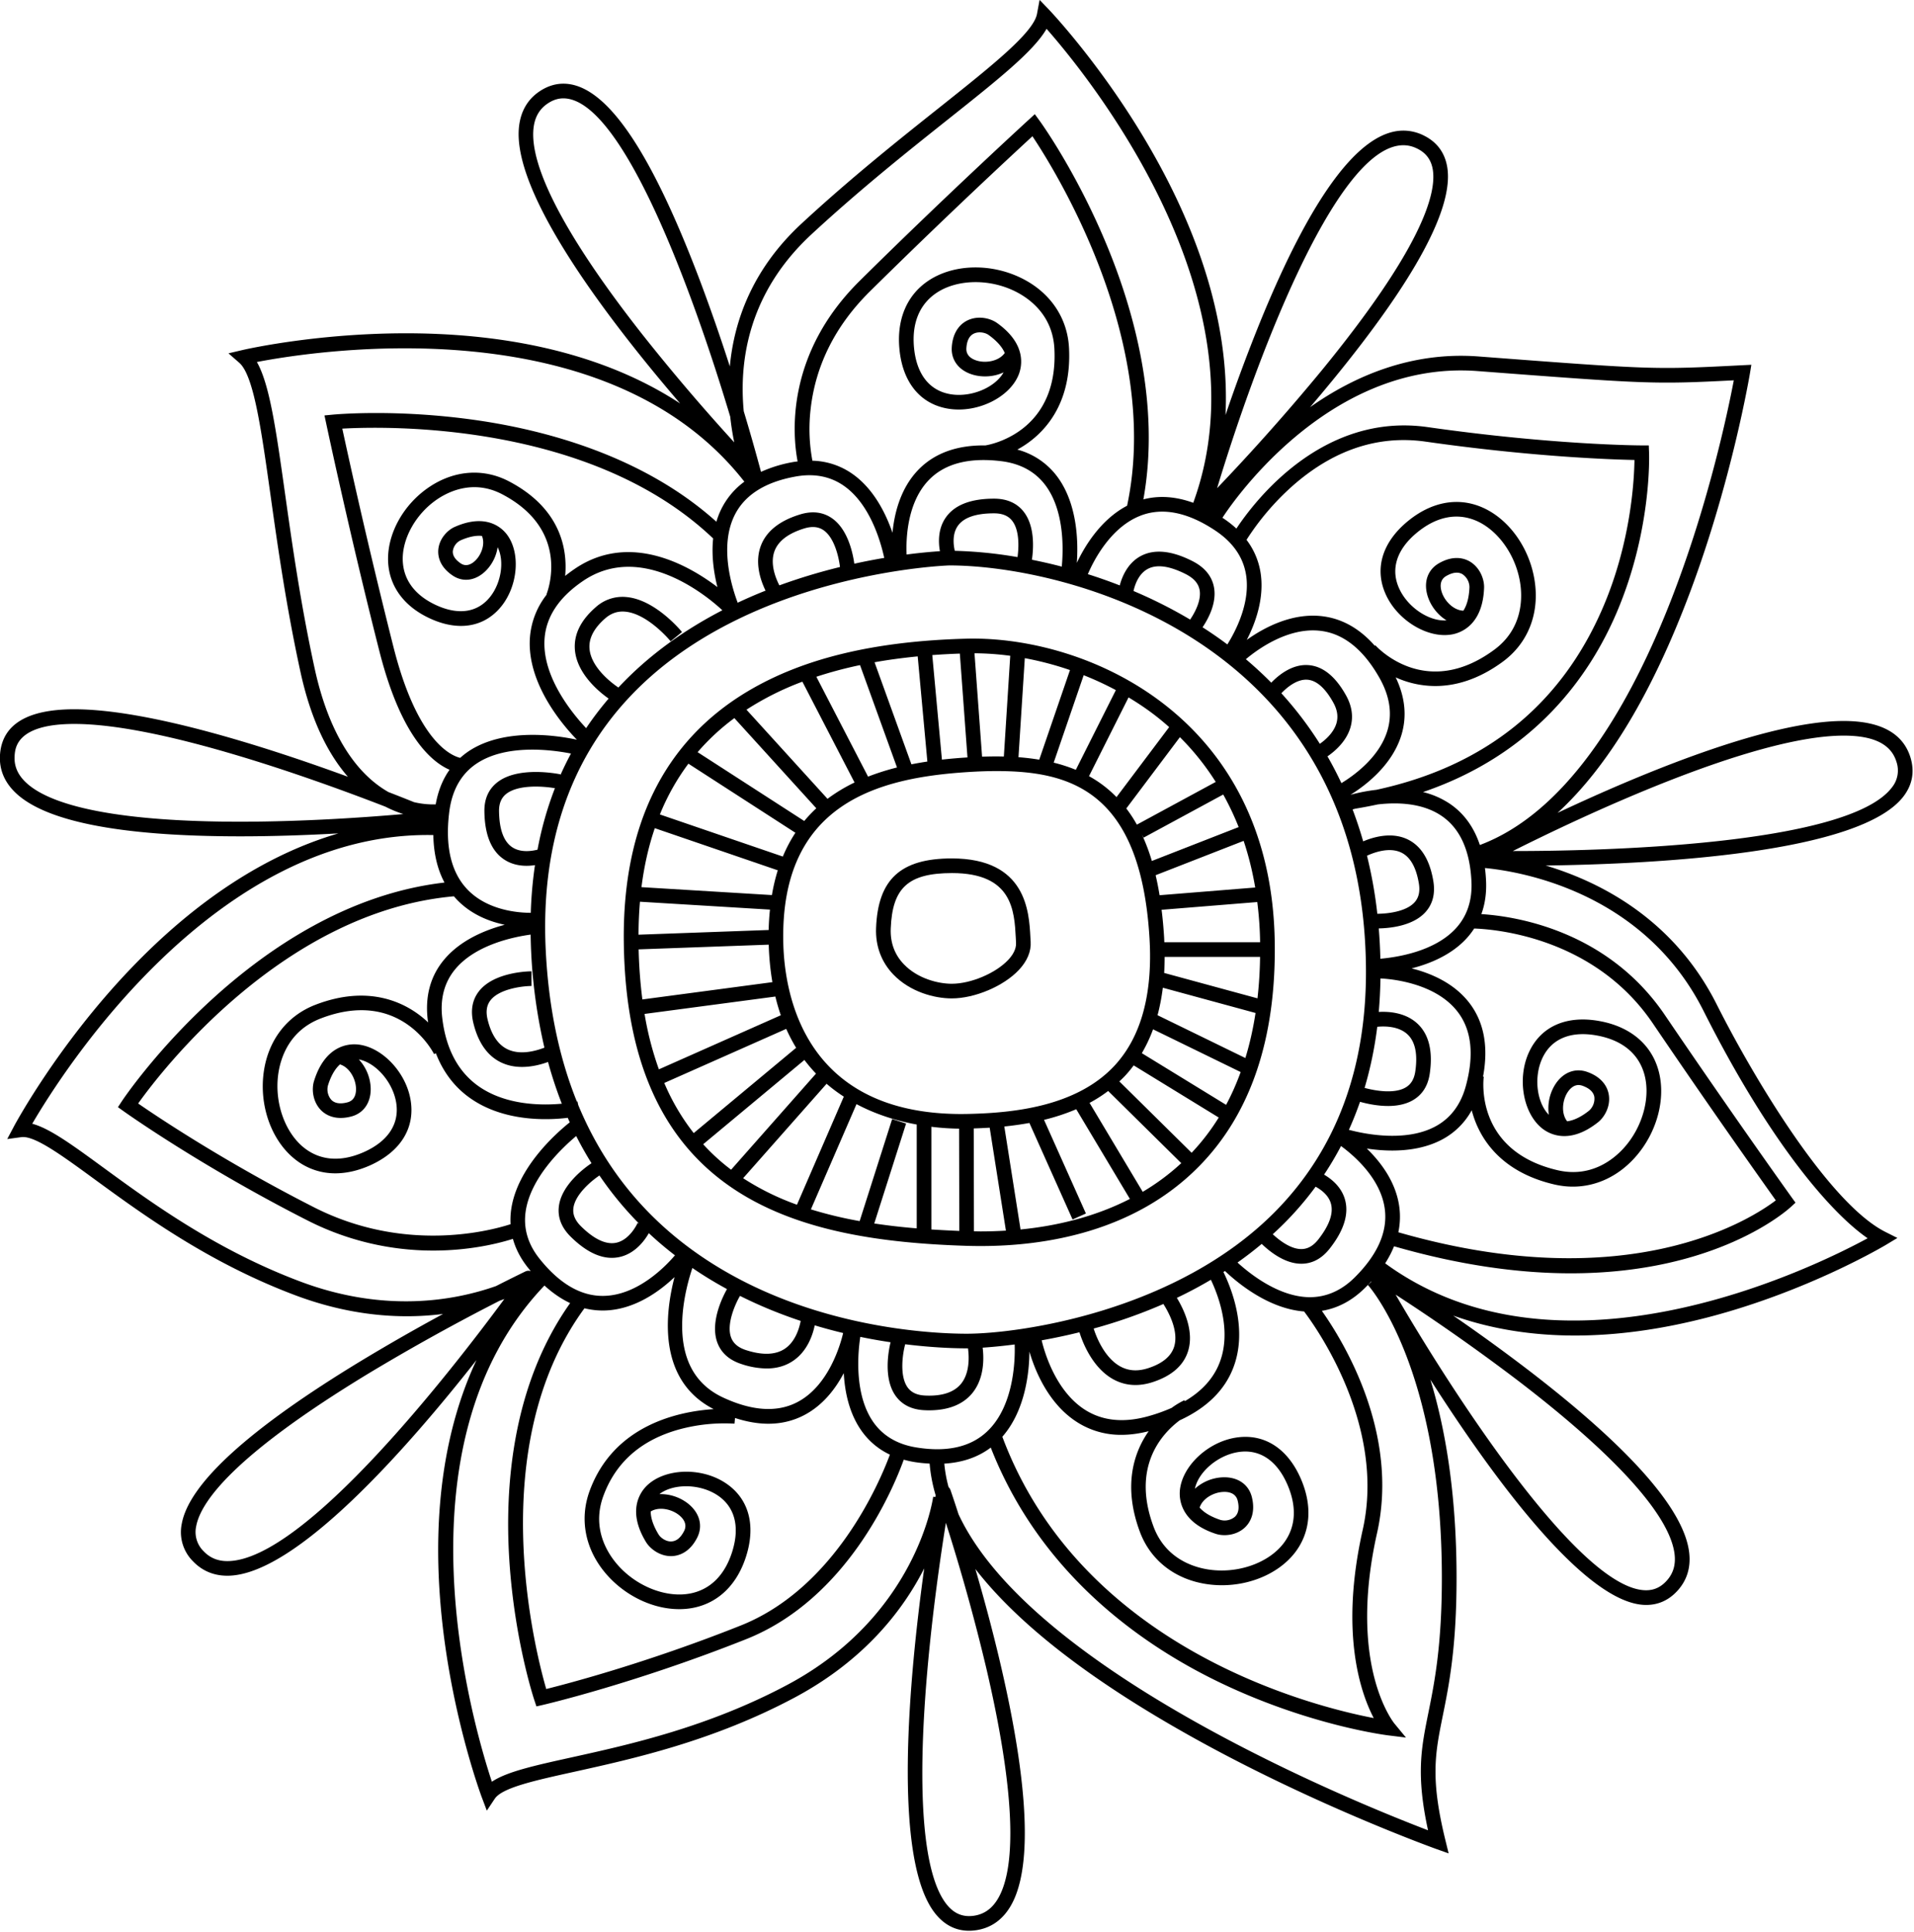 <svg data-v-423bf9ae="" xmlns="http://www.w3.org/2000/svg" viewBox="0 0 59.447 60" class="icon"><!----><!----><!----><!----><g data-v-423bf9ae="" id="e29f5c6d-1396-4cc1-9429-2539b927cd4d" transform="matrix(0.673,0,0,0.673,-4.345,-3.714)" stroke="none" fill="black"><path d="M46.887 48.344c-.031.825.245 1.565.797 2.139.783.813 1.906 1.103 2.695 1.103 1.063 0 2.396-.564 3.099-1.314.383-.407.571-.856.543-1.298l-.012-.213c-.062-1.179-.19-3.634-3.63-3.634-2.363.003-3.407.965-3.492 3.217zm6.448.453l.011.219c.021.317-.185.606-.361.793-.58.617-1.724 1.101-2.605 1.101-.621 0-1.571-.234-2.208-.896-.428-.444-.633-.998-.608-1.645.071-1.892.809-2.563 2.826-2.566 2.788-.001 2.878 1.73 2.945 2.994z"></path><path d="M51.056 63.002c.222.007.442.01.664.01 2.94 0 7.074-.637 10.064-3.67 2.388-2.422 3.566-5.9 3.502-10.338-.146-10.286-8.405-14.02-13.921-14.02-.104 0-.206.001-.308.004-4.24.112-7.543.907-10.099 2.432-3.858 2.304-5.781 6.2-5.713 11.582.149 11.897 8.076 13.753 15.811 14zM35.929 49.323l6.004-.217c.018.622.078 1.195.169 1.73l-6 .798a22.342 22.342 0 0 1-.173-2.311zm.274 2.979l6.036-.802c.073.302.157.591.252.863l-5.627 2.496a14.595 14.595 0 0 1-.661-2.557zm2.268 5.498a10.206 10.206 0 0 1-1.359-2.312l5.629-2.496c.139.311.292.602.457.873L38.471 57.8zm.437.515l4.672-3.889c.17.226.349.436.535.63l-3.918 4.434a9.265 9.265 0 0 1-1.289-1.175zm1.844 1.567l3.851-4.357a7.1 7.1 0 0 0 .795.593l-2.162 4.987a11.928 11.928 0 0 1-2.484-1.223zm8.012 2.314a28.65 28.65 0 0 1-1.961-.225l1.47-4.613-.644-.205-1.5 4.708a18.753 18.753 0 0 1-2.25-.541l2.105-4.856c.941.501 1.917.784 2.779.941v4.791zm.676.052v-4.739c.504.062.943.083 1.278.087l.01 4.719a67.645 67.645 0 0 1-1.288-.067zm2.28.089c-.105 0-.21-.004-.316-.006l-.01-4.746c.236-.007.484-.019.736-.034l.749 4.75a19.59 19.59 0 0 1-1.159.036zm1.834-.089l-.749-4.752c.38-.039.768-.093 1.158-.163l1.992 4.453.616-.275-1.933-4.322a9.478 9.478 0 0 0 1.487-.49l2.476 4.139c-1.662.851-3.44 1.251-5.047 1.41zm5.639-1.737l-2.454-4.105a6.4 6.4 0 0 0 .859-.549l3.374 3.33c-.56.519-1.158.956-1.779 1.324zm2.257-1.802l-3.336-3.293c.096-.09.192-.181.282-.279.136-.146.261-.301.38-.461l3.925 2.406c-.364.588-.782 1.13-1.251 1.627zm1.591-2.212l-3.889-2.384a6.87 6.87 0 0 0 .518-1.101l4.043 1.972c-.193.53-.416 1.036-.672 1.513zm.889-2.16l-4.053-1.976c.106-.399.188-.822.244-1.268l4.278 1.165c-.112.73-.268 1.424-.469 2.079zm.559-2.754l-4.307-1.172c.014-.242.022-.488.023-.74h4.403a18.885 18.885 0 0 1-.119 1.912zm.121-2.588h-4.421c-.003-.082-.005-.163-.01-.246a19.97 19.97 0 0 0-.115-1.252l4.415-.357c.076.601.122 1.218.131 1.855zm-.226-2.526l-4.413.356a14.265 14.265 0 0 0-.182-.924l4.061-1.584c.23.686.407 1.404.534 2.152zm-.764-2.788l-4.006 1.563a8.79 8.79 0 0 0-.462-1.225l.081.149 3.675-1.99c.267.481.506.981.712 1.503zm-1.058-2.084l-3.639 1.971a6.147 6.147 0 0 0-.488-.746l2.474-3.29a11.76 11.76 0 0 1 1.653 2.065zm-2.745-3.028c.205.161.403.327.596.499l-2.43 3.23a5.373 5.373 0 0 0-1.269-.966l1.825-3.634c.447.267.875.557 1.278.871zm-1.864-1.208l-1.848 3.678a7.138 7.138 0 0 0-1.021-.331l1.384-4.035c.51.202 1.006.431 1.485.688zm-4.202-1.474c.702.13 1.402.313 2.085.549l-1.419 4.135a10.697 10.697 0 0 0-.958-.114l.292-4.57zm-.672-.11l-.295 4.648c-.11-.002-.222-.005-.336-.005-.215 0-.437.004-.669.012l-.35-4.771c.547.003 1.098.042 1.65.116zm-.631 5.319c3.423 0 6.646.932 7.057 7.694.157 2.585-.383 4.565-1.604 5.889-1.781 1.927-4.764 2.2-6.853 2.239l-.226.002c-7.25 0-8.162-5.521-8.217-7.896-.152-6.481 4.447-7.615 8.471-7.879.503-.033.953-.049 1.372-.049zm-1.695-5.42l.352 4.791a23.52 23.52 0 0 0-1.179.101l-.445-4.823a31.91 31.91 0 0 1 1.272-.069zm-1.945.129l.446 4.852c-.245.036-.49.079-.736.127l-1.701-4.708c.635-.115 1.3-.203 1.991-.271zm-2.662.402l1.707 4.723c-.453.113-.901.253-1.336.423l-2.386-4.608a18.76 18.76 0 0 1 2.015-.538zm-2.66.765l2.408 4.652a7.445 7.445 0 0 0-1.248.753l-3.74-4.113a13.316 13.316 0 0 1 2.58-1.292zm-3.139 1.681l3.782 4.16a6.474 6.474 0 0 0-.557.587l-4.921-3.176a10.366 10.366 0 0 1 1.696-1.571zm-2.121 2.102l4.938 3.188a6.663 6.663 0 0 0-.58 1.098l-5.674-1.943a10.54 10.54 0 0 1 1.316-2.343zm-1.551 2.976l5.676 1.944a8.585 8.585 0 0 0-.271 1.143l-6.02-.365c.123-.973.328-1.88.615-2.722zm5.315 3.758a11.55 11.55 0 0 0-.06.94l-6.006.217c.002-.523.024-1.03.066-1.521l6 .364z"></path><path d="M94.321 42.24c.395-.531.497-1.123.307-1.758-.34-1.127-1.378-1.697-3.086-1.697-3.551 0-9.422 2.461-13.204 4.24 2.326-2.134 4.375-5.542 6.118-10.194 1.932-5.158 2.748-10.019 2.757-10.067l.068-.414-.418.021c-4.093.208-4.094.208-12.171-.405-3.104-.236-5.741.907-7.777 2.341.34-.396.681-.805 1.021-1.219 3.824-4.665 5.61-7.978 5.312-9.846-.107-.667-.466-1.159-1.066-1.462a2.116 2.116 0 0 0-.96-.235c-2.005 0-4.238 2.993-6.638 8.896a79.397 79.397 0 0 0-1.571 4.228c.173-3.492-.802-7.313-2.904-11.271-2.307-4.347-5.19-7.378-5.219-7.409l-.456-.475-.12.646c-.162.868-2.091 2.401-4.531 4.342-1.809 1.438-4.059 3.227-6.332 5.33-2.275 2.105-3.117 4.494-3.313 6.594a85.815 85.815 0 0 0-1.388-3.983c-2.311-6.098-4.37-9.063-6.294-9.063-.365 0-.72.11-1.056.325-.572.367-.904.918-.989 1.639-.361 3.095 4.177 9 7.435 12.792-2.921-1.915-6.703-3.009-11.173-3.207-4.917-.216-8.991.732-9.032.742l-.641.151.496.433c.666.58 1.01 3.019 1.444 6.107.321 2.288.723 5.134 1.383 8.16.501 2.301 1.309 3.826 2.188 4.836-3.743-1.37-9.179-3.113-12.624-3.113-2.157 0-3.31.69-3.427 2.052-.054.626.143 1.188.586 1.67 1.304 1.421 4.834 2.141 10.494 2.141 1.594 0 3.163-.059 4.534-.136-3.3.962-6.548 3.067-9.583 6.239-3.402 3.555-5.374 7.246-5.393 7.283l-.308.581.652-.088c.605-.08 1.834.815 3.388 1.951 2.221 1.622 5.263 3.845 9.251 5.344 1.896.712 3.632.969 5.151.969.593 0 1.152-.039 1.674-.106a92.901 92.901 0 0 0-3.778 2.161c-5.158 3.128-7.944 5.657-8.283 7.519a1.899 1.899 0 0 0 .519 1.734c.422.44.956.665 1.585.665 3.149 0 8.342-5.933 11.496-9.949-1.458 3.111-2.03 6.938-1.655 11.312.42 4.904 1.886 8.822 1.901 8.861l.232.615.365-.547c.339-.511 1.824-.839 3.703-1.253 2.686-.595 6.364-1.409 10.125-3.411 3.264-1.74 5.037-4.081 5.992-5.967-.685 4.94-1.512 13.503.547 15.971.414.497.925.749 1.522.749.098 0 .199-.008.301-.021.674-.092 1.209-.451 1.588-1.068 1.734-2.818-.207-10.842-1.596-15.602 1.938 2.498 5.191 5.041 9.74 7.605 5.707 3.22 11.451 5.284 11.509 5.306l.591.21-.149-.61c-.703-2.864-.471-4.009-.12-5.744.283-1.397.635-3.137.635-6.358 0-3.977-.544-6.97-1.208-9.147 2.844 4.452 7.166 10.396 9.959 10.396.554 0 1.034-.214 1.427-.637.463-.498.648-1.114.551-1.833-.271-1.987-2.775-4.811-7.446-8.39a85.115 85.115 0 0 0-3.437-2.491c1.715.61 3.597.92 5.619.92 1.912 0 3.951-.276 6.089-.828 4.67-1.208 8.231-3.337 8.267-3.358l.524-.316-.547-.275c-2.649-1.328-6.145-7.227-7.792-10.502-1.979-3.933-5.375-5.654-7.891-6.407 5.201-.072 14.567-.572 16.53-3.215zm-19.68-19.6c7.832.594 8.111.616 11.83.427-.524 2.766-3.83 18.482-11.719 21.441-.271-.817-.729-1.452-1.371-1.893a3.857 3.857 0 0 0-1.252-.55c5.146-1.754 7.692-5.355 8.946-8.304 1.605-3.774 1.491-7.221 1.485-7.366l-.012-.325h-.325c-.04 0-4.028-.01-9.878-.844-4.854-.692-7.979 3.398-8.829 4.682a4.728 4.728 0 0 0-.644-.499c.21-.327 4.75-7.303 11.769-6.769zm-3.604 38.589c-.146-1.154-.851-2.083-1.503-2.715.349.053.749.092 1.173.092.756 0 1.584-.124 2.312-.514a3.347 3.347 0 0 0 1.357-1.345c.347 1.341 1.377 2.851 3.797 3.42.29.068.582.104.869.104 1.056 0 2.06-.458 2.843-1.317 1.081-1.187 1.507-2.879 1.06-4.209-.374-1.112-1.315-1.863-2.653-2.11-1.541-.288-2.737.243-3.284 1.457-.544 1.208-.255 2.811.63 3.501.334.26 1.25.751 2.568-.293.301-.238.585-.738.496-1.272-.045-.275-.233-.777-.989-1.048-.583-.209-1.166.036-1.52.638a2.054 2.054 0 0 0-.257 1.339c-.554-.557-.704-1.716-.312-2.587.414-.919 1.316-1.299 2.545-1.07 1.101.205 1.84.778 2.136 1.662.366 1.088-.013 2.544-.919 3.538-.485.533-1.528 1.371-3.057 1.011-3.812-.896-3.415-4.174-3.397-4.312l-.033-.005c.255-1.363.05-2.497-.615-3.377-.709-.938-1.796-1.394-2.682-1.616.845-.215 1.795-.609 2.486-1.33.153-.16.285-.33.402-.51.952.032 5.541.394 8.242 4.374a448.313 448.313 0 0 0 5.678 8.17c-1.173.89-6.823 4.521-17.42 1.472.079-.383.096-.765.047-1.148zm-1.183 23.563c-2.88-.553-13.49-3.229-17.14-12.981 1.088-1.238 1.244-3.052 1.25-3.93.243.838.862 2.418 2.223 3.271a3.74 3.74 0 0 0 2.028.571c.399 0 .817-.058 1.253-.168-.736 1.047-1.165 2.594-.412 4.628.485 1.314 1.603 2.196 3.062 2.423.243.038.486.056.729.056 1.342 0 2.635-.56 3.365-1.497.72-.928.825-2.127.293-3.38-.612-1.441-1.717-2.146-3.03-1.931-1.308.213-2.483 1.339-2.57 2.459-.031.421.066 1.456 1.664 1.979.364.118.938.078 1.335-.29.203-.19.518-.624.326-1.404-.149-.601-.673-.951-1.371-.914a2.05 2.05 0 0 0-1.258.526c.159-.769 1.042-1.535 1.983-1.689.994-.163 1.811.38 2.299 1.528.438 1.032.367 1.965-.205 2.699-.705.905-2.127 1.394-3.457 1.188-.712-.109-1.987-.515-2.533-1.988-1.021-2.76.392-4.281 1.211-4.894 1.233-.567 2.062-1.373 2.465-2.405.682-1.74-.042-3.609-.447-4.439l.072-.046c.614.583 2.03 1.742 3.651 1.867.565.745 3.787 5.268 2.705 10.077-1.062 4.729-.108 7.501.509 8.684zM39.565 32.608c-1.308-.996-4.035-2.568-6.576-.848-.159.108-.31.219-.45.332.108-1.197-.174-3.096-2.595-4.364-1.158-.606-2.484-.521-3.637.235-1.251.82-2.029 2.25-1.934 3.557.08 1.094.758 1.992 1.91 2.527.506.236.994.352 1.448.352.738 0 1.385-.308 1.867-.91.773-.968.885-2.488.243-3.32-.243-.314-.963-.976-2.404-.336-.331.147-.708.538-.753 1.048-.023.263.032.767.659 1.191.485.329 1.076.243 1.542-.225a1.95 1.95 0 0 0 .537-1.08c.316.626.176 1.639-.352 2.298-.576.72-1.464.851-2.502.368-.933-.435-1.458-1.113-1.52-1.964-.077-1.053.594-2.263 1.63-2.943.554-.363 1.673-.872 2.953-.202 3.194 1.673 2.092 4.504 2.043 4.625l.012.005a3.644 3.644 0 0 0-.774 1.987c-.15 2.104 1.515 4.036 2.169 4.709-.881-.191-3.332-.58-5.002.535a3.36 3.36 0 0 0-.384.302c-.418-.1-1.974-.758-3.074-5.09a310.639 310.639 0 0 1-2.368-10.101c2.002-.114 11.444-.333 17.115 5.068-.085.808.037 1.606.197 2.244zm15.691-5.087a3.37 3.37 0 0 0-1.85-1.258c1.243-.674 2.514-2.094 2.386-4.68-.069-1.399-.869-2.577-2.194-3.23-1.439-.71-3.183-.652-4.338.146-.966.667-1.426 1.78-1.294 3.134.15 1.56.993 2.563 2.31 2.752 1.312.188 2.772-.532 3.191-1.575.156-.392.374-1.408-.994-2.386-.311-.223-.871-.358-1.36-.125-.252.12-.681.44-.732 1.242-.039.617.357 1.109 1.033 1.283.424.11.932.078 1.358-.124-.383.685-1.454 1.152-2.4 1.016-.998-.144-1.613-.906-1.733-2.149-.107-1.115.24-1.984 1.006-2.513.944-.653 2.447-.692 3.654-.096.646.318 1.74 1.087 1.818 2.658.188 3.809-2.897 4.408-3.186 4.455-1.297-.018-2.326.35-3.067 1.098-.841.851-1.132 2.018-1.219 2.934-.309-.897-.854-1.989-1.789-2.675a3.345 3.345 0 0 0-1.907-.652 7.936 7.936 0 0 1-.083-2.374c.227-2.035 1.146-3.863 2.732-5.434a311.175 311.175 0 0 1 7.505-7.163c1.102 1.65 5.969 9.51 4.369 17.048-1.246.652-1.988 1.93-2.32 2.638.067-.949.036-2.708-.896-3.97zm-1.556 1.61c-.313-.4-.774-.603-1.368-.603h-.003c-1.082 0-1.834.296-2.234.883-.356.521-.334 1.136-.261 1.541-.342.022-.871.066-1.538.153-.032-.726.02-2.423 1.051-3.463.734-.741 1.851-1.025 3.319-.844.887.109 1.574.487 2.045 1.122.876 1.183.82 2.973.746 3.743a24.207 24.207 0 0 0-1.378-.317c.078-.536.137-1.555-.379-2.215zm-.285 2.093a19.822 19.822 0 0 0-2.895-.29c-.064-.277-.123-.771.135-1.144.268-.389.831-.586 1.674-.586h.003c.381 0 .654.112.835.343.334.425.315 1.19.248 1.677zm-.589-9.418c-.257.361-.82.475-1.245.364-.207-.054-.551-.201-.526-.586.021-.349.139-.575.348-.674a.621.621 0 0 1 .267-.056c.155 0 .311.049.41.12.293.21.602.495.746.832zm-7.372 6.166c1.154.845 1.638 2.5 1.81 3.289-.429.072-.892.16-1.381.268-.07-.503-.301-1.594-1.034-2.1-.418-.289-.918-.346-1.485-.169-.96.297-1.569.796-1.81 1.484-.272.779.015 1.583.233 2.027-.427.169-.856.354-1.286.557-.283-.75-.862-2.645-.122-4.077.468-.908 1.407-1.495 2.789-1.744.878-.16 1.648-.003 2.286.465zm-.232 3.709a26.53 26.53 0 0 0-2.798.847c-.169-.328-.434-.983-.231-1.561.167-.475.627-.832 1.371-1.063.364-.112.659-.086.9.08.5.344.702 1.235.758 1.697zm5.045-.073c5.275 0 19.013 3.313 19.227 18.443.066 4.661-1.34 8.483-4.177 11.362-4.565 4.63-11.834 5.645-14.25 5.645-1.306 0-5.907-.174-10.296-2.418-3.598-1.84-6.147-4.563-7.629-8.135l-.037-.164-.026.006c-.833-2.066-1.315-4.41-1.439-7.03-.222-4.717 1.061-8.611 3.812-11.574 5.396-5.814 14.73-6.133 14.815-6.135zm8.501 1.18c.059-.266.223-.78.647-1.013.413-.227 1.006-.149 1.76.232.371.188.581.424.641.722.093.471-.203 1.038-.435 1.377a21.616 21.616 0 0 0-2.613-1.318zm5.857-.883a3.363 3.363 0 0 0-.642-1.478 11.96 11.96 0 0 1 2.097-2.464c1.896-1.684 3.974-2.379 6.17-2.067 4.927.702 8.551.824 9.637.846-.013.936-.164 3.785-1.442 6.777-1.932 4.522-5.451 7.357-10.469 8.442a8.178 8.178 0 0 0-1.196.23c.657-.406 1.908-1.334 2.345-2.736.27-.867.181-1.768-.258-2.682a4.426 4.426 0 0 0 1.827.399c.938 0 2.002-.302 3.123-1.127 1.127-.832 1.667-2.149 1.479-3.614-.203-1.593-1.216-3.014-2.519-3.536-1.089-.437-2.271-.205-3.327.653-1.218.988-1.588 2.244-1.018 3.446.567 1.197 1.976 2.017 3.074 1.79.413-.086 1.382-.466 1.441-2.147.013-.383-.184-.923-.647-1.203-.239-.144-.743-.325-1.44.076-.535.308-.728.91-.499 1.57.143.414.45.82.854 1.063-.788.059-1.763-.576-2.172-1.438-.433-.911-.137-1.845.832-2.632.869-.706 1.786-.896 2.65-.551 1.065.427 1.93 1.658 2.101 2.994.092.714.055 2.051-1.212 2.984-3.152 2.322-5.392-.104-5.485-.208l-.026.023c-.677-.771-1.46-1.225-2.338-1.352-1.456-.211-2.801.53-3.57 1.081.395-.766.83-1.939.63-3.139zm5.392 20.991c.298-.03.979-.048 1.401.355.352.333.47.907.354 1.705-.052.352-.196.594-.445.739-.504.297-1.35.167-1.895.021.266-.898.463-1.838.585-2.82zm-.474-7.894c.342-.157 1.025-.402 1.567-.152.42.193.698.672.825 1.421.064.375 0 .664-.197.882-.39.431-1.238.526-1.718.529a20.61 20.61 0 0 0-.477-2.68zm.967 11.548c.403 0 .816-.07 1.158-.271.432-.253.692-.665.772-1.226.149-1.029-.038-1.802-.559-2.294-.559-.529-1.344-.574-1.795-.548.044-.504.07-1.019.079-1.545.333.014 2.518.153 3.577 1.558.63.833.752 1.979.362 3.408-.234.861-.708 1.488-1.404 1.862-1.416.761-3.387.319-3.992.156.189-.42.36-.85.514-1.292.324.09.799.192 1.288.192zm-.35-6.794a23.254 23.254 0 0 0-.074-1.4c.533-.01 1.58-.117 2.153-.749.341-.376.463-.864.363-1.45-.167-.984-.576-1.63-1.212-1.922-.729-.335-1.552-.095-2.023.105-.146-.509-.309-1-.489-1.474l.127-.034c.355-.058.697-.124 1.034-.196.881-.104 2.061-.08 2.959.537.84.576 1.3 1.593 1.366 3.021.042.892-.214 1.634-.762 2.205-.967 1.011-2.617 1.284-3.442 1.357zM73 32.861c-.069-.202-.137-.57.197-.763.18-.104.343-.156.486-.156a.51.51 0 0 1 .268.072.731.731 0 0 1 .321.599c-.014.362-.08.776-.281 1.083-.442-.014-.847-.422-.991-.835zm-5.533 1.774c1.034.149 1.927.879 2.655 2.167.478.848.598 1.672.356 2.45-.38 1.228-1.562 2.065-2.116 2.401-.201-.427-.415-.84-.643-1.235.334-.23.858-.675 1.054-1.313.15-.489.084-.992-.195-1.496-.496-.894-1.089-1.365-1.766-1.403-.732-.041-1.349.461-1.687.812a17.74 17.74 0 0 0-1.172-1.083c.475-.401 1.957-1.526 3.514-1.3zm-.1 5.204a16.75 16.75 0 0 0-1.776-2.333c.271-.286.726-.651 1.187-.626.428.024.835.38 1.21 1.056.189.34.235.657.142.967-.133.431-.508.757-.763.936zm-.195 20.435c.253.138.579.379.696.746.144.452-.048 1.019-.57 1.686-.235.3-.493.445-.785.446h-.002c-.465 0-.968-.36-1.317-.685a14.722 14.722 0 0 0 1.978-2.193zm-9.326 8.893c.316.171.654.257 1.012.257.267 0 .544-.049.83-.145.862-.289 1.401-.771 1.602-1.432.28-.922-.207-1.925-.522-2.444a19.687 19.687 0 0 0 1.571-.835c.361.763.965 2.387.398 3.835-.279.715-.814 1.306-1.6 1.767l-.021-.045a3.813 3.813 0 0 0-.591.356 7.875 7.875 0 0 1-1.065.38c-1.126.317-2.105.223-2.91-.28-1.373-.86-1.894-2.682-2.021-3.219a27.894 27.894 0 0 0 1.745-.371c.106.349.553 1.623 1.572 2.176zm-.917-2.348a23.622 23.622 0 0 0 3.218-1.133c.254.4.712 1.258.497 1.967-.135.438-.528.771-1.173.985-.489.164-.914.143-1.302-.065-.77-.416-1.145-1.45-1.24-1.754zm-6.12 2.548c-.32.392-.874.578-1.643.544-.381-.015-.65-.137-.822-.375-.397-.549-.218-1.616-.112-1.992 1.307.162 2.32.188 2.835.188h.062c.05.365.091 1.128-.32 1.635zm-11.248-1.902c.176.477.551.811 1.117.993a3.76 3.76 0 0 0 1.158.203c.474 0 .888-.121 1.238-.364.637-.438.886-1.166.982-1.626.446.135.884.252 1.311.354-.116.496-.654 2.435-2.121 3.193-.927.48-2.077.407-3.418-.216-1.353-.629-1.985-1.872-1.879-3.695.055-.938.299-1.8.461-2.283.506.347 1.039.671 1.597.974-.179.317-.796 1.516-.446 2.467zm1.046-2.153c.937.469 1.881.85 2.801 1.155-.064.341-.242.945-.718 1.274-.43.296-1.037.321-1.804.073-.363-.117-.588-.308-.69-.583-.229-.619.2-1.561.411-1.919zm-4.665-3.342l-.06-.024c-.003.008-.352.79-1.004.917-.464.088-1.004-.166-1.606-.759-.271-.267-.388-.539-.355-.83.071-.642.844-1.279 1.204-1.518a15.694 15.694 0 0 0 1.821 2.214zm-4.361-8.112c-.412.159-1.091.341-1.659.095-.462-.2-.786-.667-.962-1.388-.09-.37-.047-.663.134-.894.421-.538 1.508-.657 1.892-.658v-.677c-.072 0-1.711.011-2.423.916-.313.4-.401.896-.26 1.473.229.938.684 1.562 1.353 1.849.293.127.598.174.892.174.454 0 .882-.113 1.2-.229a19.2 19.2 0 0 0 .636 1.925c-.935.087-2.594.077-3.85-.812-.939-.666-1.5-1.723-1.668-3.143-.105-.892.098-1.651.604-2.257.957-1.145 2.751-1.493 3.475-1.59a24.49 24.49 0 0 0 .636 5.216zm-.318-9.135c-.27.068-.781.145-1.168-.113-.394-.262-.599-.824-.608-1.671-.003-.345.102-.599.32-.779.554-.454 1.723-.366 2.259-.273a15.798 15.798 0 0 0-.803 2.836zm3.732-7.481c-.297-.201-1.259-.917-1.333-1.79-.041-.475.203-.947.724-1.401.274-.238.573-.34.914-.311 1.051.088 2.096 1.354 2.106 1.368l.525-.427c-.05-.061-1.234-1.5-2.572-1.615a1.842 1.842 0 0 0-1.417.476c-.694.604-1.014 1.268-.953 1.971.096 1.1 1.121 1.933 1.555 2.239-.373.437-.721.892-1.037 1.364-.623-.661-2.046-2.374-1.919-4.126.073-1.021.673-1.919 1.782-2.67 2.768-1.874 5.894.861 6.423 1.357-1.7.878-3.37 2.036-4.798 3.565zm-6.59-5.87c-.135.135-.403.333-.685.143-.26-.176-.383-.368-.365-.572a.65.65 0 0 1 .354-.491c.259-.115.564-.212.854-.212a1 1 0 0 1 .135.008c.155.362-.016.846-.293 1.124zm.047 9.378c1.368-.914 3.466-.637 4.355-.462a14.43 14.43 0 0 0-.493 1.007l.01-.047c-.08-.017-1.973-.407-2.945.39-.383.314-.574.755-.568 1.31.012 1.083.318 1.833.909 2.226.336.225.709.293 1.04.293.137 0 .267-.013.385-.03a19.202 19.202 0 0 0-.194 2.2c-.575-.001-1.987-.108-2.914-1.068-.761-.788-1.046-1.992-.849-3.578.125-1.011.551-1.765 1.264-2.241zm-1.048 6.125c.048.056.098.112.15.166.656.678 1.486.998 2.196 1.147-.912.243-2.046.711-2.796 1.607-.632.754-.887 1.688-.759 2.773.005.043.014.084.021.127-1.029-.976-2.782-1.751-5.211-.812-1.307.506-2.173 1.635-2.377 3.099-.223 1.59.381 3.226 1.502 4.072a2.95 2.95 0 0 0 1.803.603c.505 0 1.038-.12 1.579-.357 1.434-.635 2.122-1.748 1.887-3.059-.232-1.304-1.376-2.465-2.496-2.534-.423-.025-1.456.086-1.955 1.692-.114.366-.066.938.309 1.331.192.201.631.508 1.409.305.598-.156.94-.687.894-1.384a2.058 2.058 0 0 0-.544-1.25c.771.148 1.55 1.02 1.718 1.958.178.993-.353 1.817-1.495 2.322-1.024.452-1.958.395-2.702-.166-.917-.692-1.426-2.106-1.239-3.44.1-.713.485-1.993 1.952-2.561 3.652-1.413 5.175 1.516 5.239 1.642l.082-.041c.334.865.858 1.56 1.574 2.066 1.111.787 2.457.976 3.489.976.398 0 .75-.028 1.024-.062l.092.209c-.651.521-2.436 2.108-2.704 4.032-.031.226-.04.449-.027.668-.929.301-4.87 1.357-9.076-.782-4.121-2.097-7.206-4.162-8.111-4.788 1.076-1.509 6.714-8.86 14.572-9.559zm-4.52 8.821c.014.214-.018.587-.391.685-.337.089-.59.049-.749-.118a.731.731 0 0 1-.152-.662c.107-.347.281-.728.555-.97.423.13.708.629.737 1.065zm7.829 5.735c.216-1.56 1.671-2.939 2.335-3.495.218.432.454.849.706 1.254-.294.195-1.395.994-1.508 2.007-.057.506.129.973.553 1.389.655.646 1.29.971 1.893.971.108 0 .215-.011.32-.031.748-.147 1.198-.777 1.387-1.108.381.357.784.698 1.206 1.022-.366.432-1.687 1.853-3.299 1.872-1.042.017-2.039-.567-2.959-1.725-.527-.664-.741-1.39-.634-2.156zm3.556 4.556h.048c1.408-.021 2.579-.886 3.268-1.542-.431 1.653-.812 4.75 1.807 6.092-1.594.104-4.597.714-5.722 3.765-.484 1.315-.209 2.712.753 3.832.88 1.024 2.171 1.632 3.377 1.632.228 0 .453-.021.672-.066 1.15-.235 2.009-1.079 2.418-2.376.473-1.495.091-2.748-1.047-3.438-1.132-.687-2.759-.596-3.552.199-.297.299-.897 1.149-.021 2.586.2.327.665.67 1.203.647.278-.013.799-.139 1.16-.856.277-.553.105-1.16-.448-1.586a2.067 2.067 0 0 0-1.297-.418c.62-.479 1.789-.488 2.605.006.861.522 1.129 1.467.753 2.656-.337 1.068-.998 1.731-1.91 1.918-1.124.229-2.523-.321-3.401-1.344-.469-.546-1.175-1.683-.631-3.157.572-1.554 1.752-2.585 3.507-3.067a7.956 7.956 0 0 1 2.542-.262l.025-.262c.54.175 1.053.265 1.537.265.591 0 1.14-.131 1.644-.392.87-.451 1.454-1.217 1.837-1.944.046.847.241 1.812.779 2.604.346.51.798.896 1.35 1.158-.462 1.247-2.523 6.151-6.889 7.886-4.319 1.718-7.924 2.667-8.971 2.928-.517-1.786-2.912-11.187 1.764-17.567.276.066.555.103.84.103zm3.505 9.424c.169.13.429.4.255.746-.157.312-.354.474-.584.484-.243.017-.495-.157-.597-.323-.188-.31-.361-.692-.362-1.059.378-.232.941-.114 1.288.152zm8.962-4.31c-.877-1.291-.681-3.221-.578-3.898a24.5 24.5 0 0 0 1.398.248c-.091.374-.347 1.67.238 2.48.297.412.749.633 1.343.656.065.003.129.005.192.005.898 0 1.572-.27 2.003-.798.554-.683.535-1.603.474-2.093.375-.025.877-.07 1.477-.148.021.564.019 2.825-1.294 4.036-.761.704-1.855.944-3.254.714-.881-.144-1.554-.548-1.999-1.202zm15.083 3.979c.135-.422.639-.699 1.076-.722.216-.014.587.026.679.4.084.339.04.59-.129.748a.737.737 0 0 1-.665.143c-.343-.113-.722-.292-.961-.569zm1.748-11.307c.38-.269.753-.554 1.117-.86.408.393 1.09.915 1.826.915h.002c.507 0 .951-.238 1.316-.707.669-.852.898-1.628.684-2.306-.174-.545-.602-.895-.95-1.098.283-.425.544-.866.782-1.32.613.449 1.845 1.513 2.022 2.92.131 1.035-.334 2.089-1.381 3.134-.632.631-1.357.938-2.143.92-1.367-.037-2.651-1.029-3.275-1.598zm15.207-7.813c.091-.152.269-.377.532-.377.055 0 .114.01.178.032.328.117.514.293.552.521a.736.736 0 0 1-.249.633c-.283.225-.642.441-1.006.487-.276-.346-.228-.92-.007-1.296zm-7.553-43.74c.225 0 .438.053.654.162.403.204.633.52.705.967.183 1.146-.563 3.692-5.164 9.306a98.396 98.396 0 0 1-4.79 5.388c1.623-5.389 5.419-15.823 8.595-15.823zm-7.264 19.794c.225 1.323-.506 2.677-.859 3.239-.375-.28-.756-.543-1.144-.791.271-.402.667-1.139.524-1.863-.1-.509-.437-.911-.999-1.195-.966-.489-1.772-.562-2.396-.219-.593.328-.847.949-.95 1.345a23.385 23.385 0 0 0-1.472-.519c.235-.555 1.007-2.125 2.391-2.683l.01.002.002-.007c.049-.02.099-.039.148-.055.99-.331 2.115-.082 3.345.741.794.533 1.265 1.207 1.4 2.005zM43.909 16.328c2.254-2.086 4.494-3.866 6.293-5.297 2.31-1.836 3.96-3.149 4.553-4.183 1.859 2.11 10.238 12.361 6.77 21.87-.806-.292-1.575-.347-2.302-.157.791-4.375-.452-8.747-1.681-11.713-1.402-3.391-3.037-5.66-3.106-5.755l-.223-.306-.279.255c-.037.034-3.871 3.542-7.811 7.444-3.435 3.402-3.086 7.123-2.857 8.324-.072.009-.144.016-.217.03a6.15 6.15 0 0 0-1.471.45l-.007-.021a92.702 92.702 0 0 0-.791-2.777c-.219-2.3.201-5.455 3.129-8.164zm-7.847 4.573c-3.467-4.418-5.19-7.695-4.982-9.479.06-.517.284-.892.683-1.148.228-.146.454-.217.69-.217 2.73 0 5.995 8.978 7.704 14.69.046.427.11.823.184 1.183a92.612 92.612 0 0 1-4.279-5.029zM20.981 36.378c-.655-3-1.053-5.834-1.374-8.11-.412-2.921-.706-5.01-1.296-6.046 2.793-.538 16.139-2.602 22.496 5.52l.04-.031.001.004a3.477 3.477 0 0 0-1.33 1.877c-3.397-3.051-7.923-4.243-11.176-4.7-3.633-.51-6.418-.252-6.535-.241l-.376.036.079.37c.011.051 1.089 5.133 2.455 10.508.588 2.315 1.385 3.958 2.37 4.881.327.306.625.485.868.59-.317.445-.53.98-.64 1.598a3.847 3.847 0 0 1-.999-.103 90.441 90.441 0 0 0-1.179-.465c-1.614-.916-2.79-2.877-3.404-5.688zm-3.442 7.055c-5.385 0-8.841-.665-9.996-1.922-.313-.341-.447-.719-.41-1.156.031-.354.123-1.433 2.753-1.433 3.961 0 10.879 2.471 14.358 3.818.287.147.564.258.827.34-1.648.145-4.547.353-7.532.353zm2.778 21.217c-3.902-1.465-6.901-3.658-9.09-5.257-1.429-1.044-2.475-1.81-3.283-2.024 1.389-2.381 8.44-13.52 18.51-13.32.016.847.188 1.58.516 2.191-8.835 1.02-14.833 10.001-14.893 10.093l-.178.271.263.188c.035.024 3.513 2.509 8.472 5.032a12.76 12.76 0 0 0 5.817 1.397c1.74 0 3.074-.349 3.676-.54.127.46.356.903.69 1.324.042.052.083.102.126.152l-.013.007a.33.33 0 0 0-.228.021c-.013.007-.525.253-1.354.674-1.919.676-5.137 1.254-9.031-.209zm-3.369 12.899c-.444 0-.803-.149-1.097-.457a1.24 1.24 0 0 1-.342-1.146c.208-1.143 1.759-3.294 7.965-7.06a99.252 99.252 0 0 1 6.045-3.353c.073-.025.145-.052.213-.077-2.381 3.23-9.241 12.093-12.784 12.093zm25.849 5.707c-3.679 1.959-7.305 2.762-9.953 3.347-1.729.382-2.993.661-3.688 1.126-.876-2.64-4.635-15.501 2.427-22.895.382.35.778.619 1.185.811-2.698 3.805-3.021 8.531-2.807 11.854.233 3.645 1.116 6.349 1.154 6.461l.097.293.3-.069c.042-.009 4.205-.978 9.376-3.032 4.682-1.86 6.793-6.946 7.277-8.283.149.041.302.077.462.104.253.042.495.064.732.077.039.484.132.971.277 1.46a1.854 1.854 0 0 1-.015.082l-.098-.013c-.008.053-.752 5.494-6.726 8.677zm9.171-.79c1.282 5.468 1.462 9.167.522 10.694-.274.444-.635.69-1.104.755-.486.065-.88-.092-1.213-.491-1.092-1.311-1.416-4.993-.935-10.648.239-2.806.625-5.46.87-6.993a91.545 91.545 0 0 1 1.86 6.683zm21.03-4.144c0 3.153-.346 4.856-.622 6.225-.33 1.633-.575 2.845-.016 5.422-3.174-1.21-18.268-7.289-21.668-14.582a54.322 54.322 0 0 0-.372-1.121.328.328 0 0 0-.087-.13 6.252 6.252 0 0 1-.197-1.084c.837-.051 1.555-.296 2.144-.741 2.309 5.897 7.068 9.179 10.702 10.902 4.025 1.908 7.473 2.355 7.617 2.374l.843.104-.541-.656c-.005-.007-.546-.674-.912-2.078-.341-1.304-.597-3.522.118-6.7 1.037-4.614-1.541-8.831-2.548-10.256.733-.117 1.406-.473 2.005-1.071a6.04 6.04 0 0 0 .273-.287.245.245 0 0 1 .008.017l-.159.15c.034.036 3.412 3.794 3.412 13.512zm3.55-9.072c4.458 3.417 6.942 6.163 7.185 7.941.07.516-.053.936-.377 1.282-.262.283-.566.421-.931.421-3.019 0-8.844-8.96-11.56-13.639a92.604 92.604 0 0 1 5.683 3.995zm8.527-17.087c3.022 6.008 5.847 9.301 7.573 10.49-2.529 1.371-14.153 7.085-22.266 1.157.167-.261.303-.523.409-.787 3.141.905 5.854 1.247 8.16 1.247 6.724 0 9.967-2.891 10.146-3.056l.222-.203-.175-.242c-.026-.037-2.665-3.719-5.854-8.416-2.678-3.948-6.978-4.563-8.469-4.657.169-.462.243-.975.217-1.534a7.251 7.251 0 0 0-.051-.592c1.586.151 7.312 1.073 10.088 6.593zm-8.712-7.377h-.088c3.039-1.526 11.031-5.325 15.267-5.325 1.395 0 2.192.398 2.438 1.216a1.24 1.24 0 0 1-.201 1.161c-2.033 2.734-13.843 2.948-17.416 2.948z"></path></g><!----></svg>